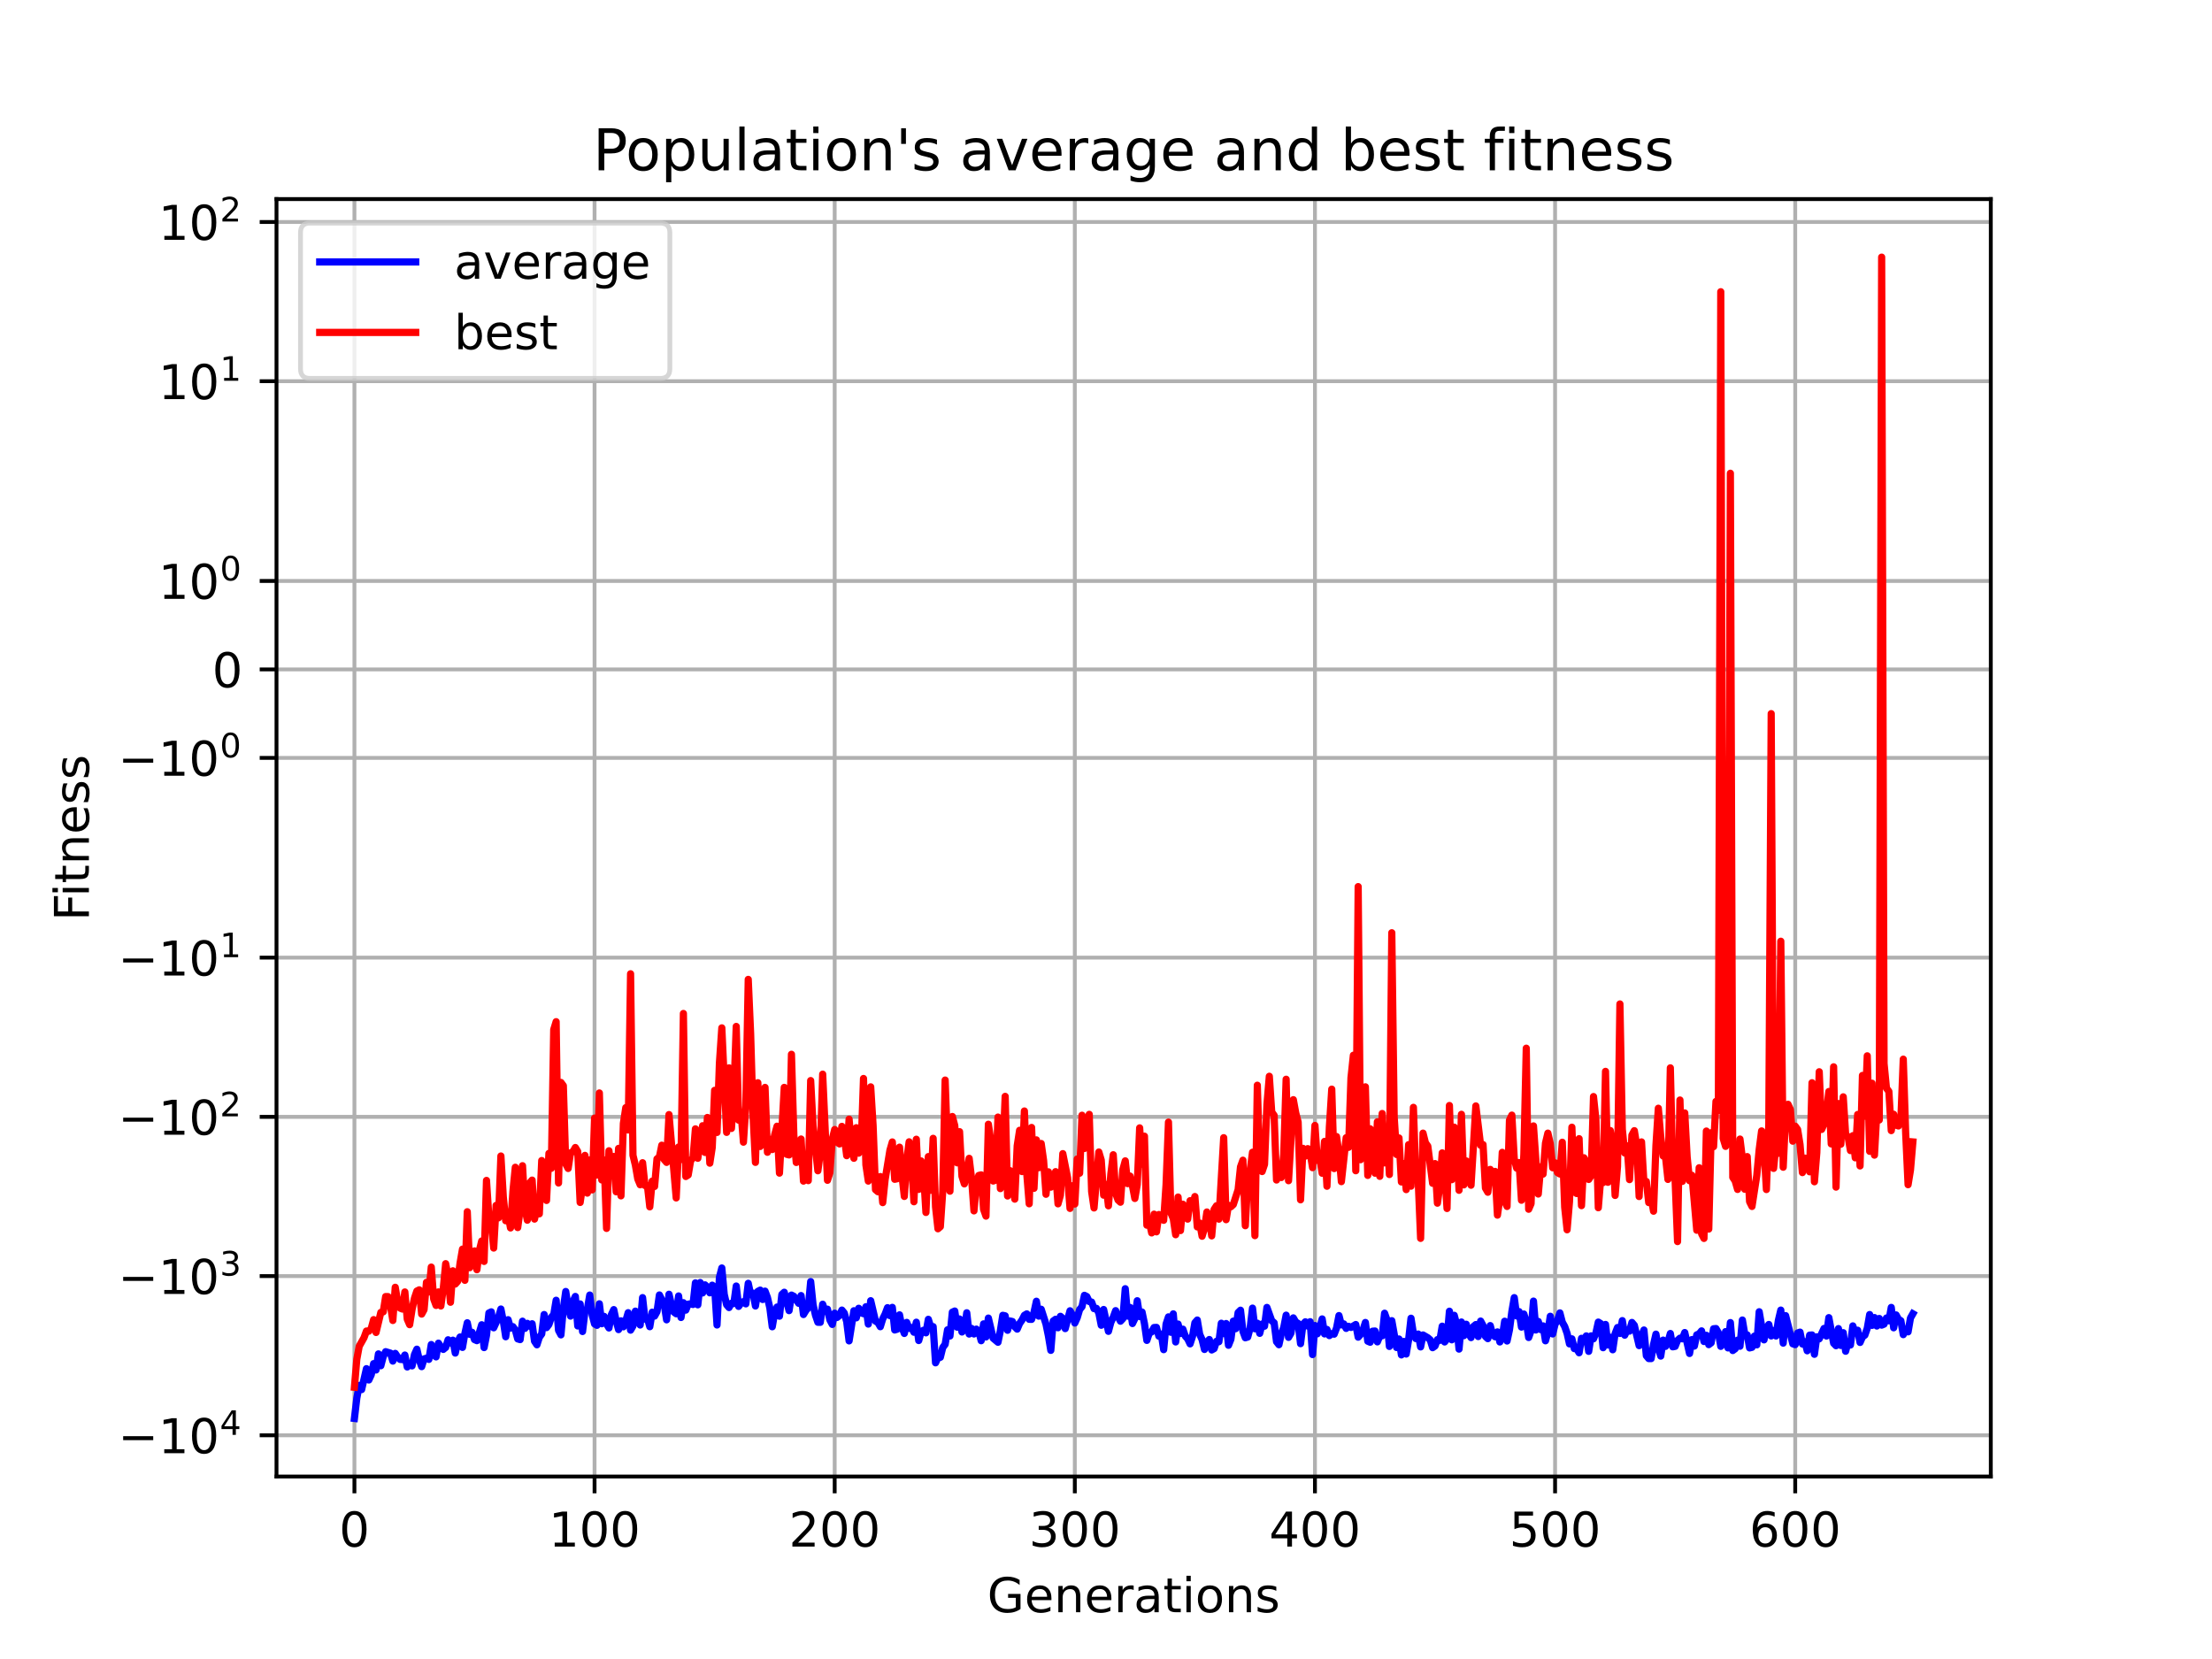 <?xml version="1.0" encoding="utf-8" standalone="no"?>
<!DOCTYPE svg PUBLIC "-//W3C//DTD SVG 1.1//EN"
  "http://www.w3.org/Graphics/SVG/1.1/DTD/svg11.dtd">
<!-- Created with matplotlib (https://matplotlib.org/) -->
<svg height="345.6pt" version="1.1" viewBox="0 0 460.8 345.6" width="460.8pt" xmlns="http://www.w3.org/2000/svg" xmlns:xlink="http://www.w3.org/1999/xlink">
 <defs>
  <style type="text/css">*{stroke-linecap:butt;stroke-linejoin:round;}</style>
 </defs>
 <g id="figure_1">
  <g id="patch_1">
   <path d="M 0 345.6 
L 460.8 345.6 
L 460.8 0 
L 0 0 
z
" style="fill:#ffffff;"/>
  </g>
  <g id="axes_1">
   <g id="patch_2">
    <path d="M 57.6 307.584 
L 414.72 307.584 
L 414.72 41.472 
L 57.6 41.472 
z
" style="fill:#ffffff;"/>
   </g>
   <g id="matplotlib.axis_1">
    <g id="xtick_1">
     <g id="line2d_1">
      <path clip-path="url(#p298e0df7a1)" d="M 73.833 307.584 
L 73.833 41.472 
" style="fill:none;stroke:#b0b0b0;stroke-linecap:square;stroke-width:0.8;"/>
     </g>
     <g id="line2d_2">
      <defs>
       <path d="M 0 0 
L 0 3.5 
" id="md959d71eea" style="stroke:#000000;stroke-width:0.8;"/>
      </defs>
      <g>
       <use style="stroke:#000000;stroke-width:0.8;" x="73.833" xlink:href="#md959d71eea" y="307.584"/>
      </g>
     </g>
     <g id="text_1">
      <!-- 0 -->
      <g transform="translate(70.651 322.182)scale(0.1 -0.1)">
       <defs>
        <path d="M 31.781 66.406 
Q 24.172 66.406 20.328 58.906 
Q 16.5 51.422 16.5 36.375 
Q 16.5 21.391 20.328 13.891 
Q 24.172 6.391 31.781 6.391 
Q 39.453 6.391 43.281 13.891 
Q 47.125 21.391 47.125 36.375 
Q 47.125 51.422 43.281 58.906 
Q 39.453 66.406 31.781 66.406 
z
M 31.781 74.219 
Q 44.047 74.219 50.516 64.516 
Q 56.984 54.828 56.984 36.375 
Q 56.984 17.969 50.516 8.266 
Q 44.047 -1.422 31.781 -1.422 
Q 19.531 -1.422 13.062 8.266 
Q 6.594 17.969 6.594 36.375 
Q 6.594 54.828 13.062 64.516 
Q 19.531 74.219 31.781 74.219 
z
" id="DejaVuSans-48"/>
       </defs>
       <use xlink:href="#DejaVuSans-48"/>
      </g>
     </g>
    </g>
    <g id="xtick_2">
     <g id="line2d_3">
      <path clip-path="url(#p298e0df7a1)" d="M 123.857 307.584 
L 123.857 41.472 
" style="fill:none;stroke:#b0b0b0;stroke-linecap:square;stroke-width:0.8;"/>
     </g>
     <g id="line2d_4">
      <g>
       <use style="stroke:#000000;stroke-width:0.8;" x="123.857" xlink:href="#md959d71eea" y="307.584"/>
      </g>
     </g>
     <g id="text_2">
      <!-- 100 -->
      <g transform="translate(114.313 322.182)scale(0.1 -0.1)">
       <defs>
        <path d="M 12.406 8.297 
L 28.516 8.297 
L 28.516 63.922 
L 10.984 60.406 
L 10.984 69.391 
L 28.422 72.906 
L 38.281 72.906 
L 38.281 8.297 
L 54.391 8.297 
L 54.391 0 
L 12.406 0 
z
" id="DejaVuSans-49"/>
       </defs>
       <use xlink:href="#DejaVuSans-49"/>
       <use x="63.623" xlink:href="#DejaVuSans-48"/>
       <use x="127.246" xlink:href="#DejaVuSans-48"/>
      </g>
     </g>
    </g>
    <g id="xtick_3">
     <g id="line2d_5">
      <path clip-path="url(#p298e0df7a1)" d="M 173.88 307.584 
L 173.88 41.472 
" style="fill:none;stroke:#b0b0b0;stroke-linecap:square;stroke-width:0.8;"/>
     </g>
     <g id="line2d_6">
      <g>
       <use style="stroke:#000000;stroke-width:0.8;" x="173.88" xlink:href="#md959d71eea" y="307.584"/>
      </g>
     </g>
     <g id="text_3">
      <!-- 200 -->
      <g transform="translate(164.337 322.182)scale(0.1 -0.1)">
       <defs>
        <path d="M 19.188 8.297 
L 53.609 8.297 
L 53.609 0 
L 7.328 0 
L 7.328 8.297 
Q 12.938 14.109 22.625 23.891 
Q 32.328 33.688 34.812 36.531 
Q 39.547 41.844 41.422 45.531 
Q 43.312 49.219 43.312 52.781 
Q 43.312 58.594 39.234 62.25 
Q 35.156 65.922 28.609 65.922 
Q 23.969 65.922 18.812 64.312 
Q 13.672 62.703 7.812 59.422 
L 7.812 69.391 
Q 13.766 71.781 18.938 73 
Q 24.125 74.219 28.422 74.219 
Q 39.75 74.219 46.484 68.547 
Q 53.219 62.891 53.219 53.422 
Q 53.219 48.922 51.531 44.891 
Q 49.859 40.875 45.406 35.406 
Q 44.188 33.984 37.641 27.219 
Q 31.109 20.453 19.188 8.297 
z
" id="DejaVuSans-50"/>
       </defs>
       <use xlink:href="#DejaVuSans-50"/>
       <use x="63.623" xlink:href="#DejaVuSans-48"/>
       <use x="127.246" xlink:href="#DejaVuSans-48"/>
      </g>
     </g>
    </g>
    <g id="xtick_4">
     <g id="line2d_7">
      <path clip-path="url(#p298e0df7a1)" d="M 223.904 307.584 
L 223.904 41.472 
" style="fill:none;stroke:#b0b0b0;stroke-linecap:square;stroke-width:0.8;"/>
     </g>
     <g id="line2d_8">
      <g>
       <use style="stroke:#000000;stroke-width:0.8;" x="223.904" xlink:href="#md959d71eea" y="307.584"/>
      </g>
     </g>
     <g id="text_4">
      <!-- 300 -->
      <g transform="translate(214.36 322.182)scale(0.1 -0.1)">
       <defs>
        <path d="M 40.578 39.312 
Q 47.656 37.797 51.625 33 
Q 55.609 28.219 55.609 21.188 
Q 55.609 10.406 48.188 4.484 
Q 40.766 -1.422 27.094 -1.422 
Q 22.516 -1.422 17.656 -0.516 
Q 12.797 0.391 7.625 2.203 
L 7.625 11.719 
Q 11.719 9.328 16.594 8.109 
Q 21.484 6.891 26.812 6.891 
Q 36.078 6.891 40.938 10.547 
Q 45.797 14.203 45.797 21.188 
Q 45.797 27.641 41.281 31.266 
Q 36.766 34.906 28.719 34.906 
L 20.219 34.906 
L 20.219 43.016 
L 29.109 43.016 
Q 36.375 43.016 40.234 45.922 
Q 44.094 48.828 44.094 54.297 
Q 44.094 59.906 40.109 62.906 
Q 36.141 65.922 28.719 65.922 
Q 24.656 65.922 20.016 65.031 
Q 15.375 64.156 9.812 62.312 
L 9.812 71.094 
Q 15.438 72.656 20.344 73.438 
Q 25.25 74.219 29.594 74.219 
Q 40.828 74.219 47.359 69.109 
Q 53.906 64.016 53.906 55.328 
Q 53.906 49.266 50.438 45.094 
Q 46.969 40.922 40.578 39.312 
z
" id="DejaVuSans-51"/>
       </defs>
       <use xlink:href="#DejaVuSans-51"/>
       <use x="63.623" xlink:href="#DejaVuSans-48"/>
       <use x="127.246" xlink:href="#DejaVuSans-48"/>
      </g>
     </g>
    </g>
    <g id="xtick_5">
     <g id="line2d_9">
      <path clip-path="url(#p298e0df7a1)" d="M 273.928 307.584 
L 273.928 41.472 
" style="fill:none;stroke:#b0b0b0;stroke-linecap:square;stroke-width:0.8;"/>
     </g>
     <g id="line2d_10">
      <g>
       <use style="stroke:#000000;stroke-width:0.8;" x="273.928" xlink:href="#md959d71eea" y="307.584"/>
      </g>
     </g>
     <g id="text_5">
      <!-- 400 -->
      <g transform="translate(264.384 322.182)scale(0.1 -0.1)">
       <defs>
        <path d="M 37.797 64.312 
L 12.891 25.391 
L 37.797 25.391 
z
M 35.203 72.906 
L 47.609 72.906 
L 47.609 25.391 
L 58.016 25.391 
L 58.016 17.188 
L 47.609 17.188 
L 47.609 0 
L 37.797 0 
L 37.797 17.188 
L 4.891 17.188 
L 4.891 26.703 
z
" id="DejaVuSans-52"/>
       </defs>
       <use xlink:href="#DejaVuSans-52"/>
       <use x="63.623" xlink:href="#DejaVuSans-48"/>
       <use x="127.246" xlink:href="#DejaVuSans-48"/>
      </g>
     </g>
    </g>
    <g id="xtick_6">
     <g id="line2d_11">
      <path clip-path="url(#p298e0df7a1)" d="M 323.952 307.584 
L 323.952 41.472 
" style="fill:none;stroke:#b0b0b0;stroke-linecap:square;stroke-width:0.8;"/>
     </g>
     <g id="line2d_12">
      <g>
       <use style="stroke:#000000;stroke-width:0.8;" x="323.952" xlink:href="#md959d71eea" y="307.584"/>
      </g>
     </g>
     <g id="text_6">
      <!-- 500 -->
      <g transform="translate(314.408 322.182)scale(0.1 -0.1)">
       <defs>
        <path d="M 10.797 72.906 
L 49.516 72.906 
L 49.516 64.594 
L 19.828 64.594 
L 19.828 46.734 
Q 21.969 47.469 24.109 47.828 
Q 26.266 48.188 28.422 48.188 
Q 40.625 48.188 47.75 41.5 
Q 54.891 34.812 54.891 23.391 
Q 54.891 11.625 47.562 5.094 
Q 40.234 -1.422 26.906 -1.422 
Q 22.312 -1.422 17.547 -0.641 
Q 12.797 0.141 7.719 1.703 
L 7.719 11.625 
Q 12.109 9.234 16.797 8.062 
Q 21.484 6.891 26.703 6.891 
Q 35.156 6.891 40.078 11.328 
Q 45.016 15.766 45.016 23.391 
Q 45.016 31 40.078 35.438 
Q 35.156 39.891 26.703 39.891 
Q 22.75 39.891 18.812 39.016 
Q 14.891 38.141 10.797 36.281 
z
" id="DejaVuSans-53"/>
       </defs>
       <use xlink:href="#DejaVuSans-53"/>
       <use x="63.623" xlink:href="#DejaVuSans-48"/>
       <use x="127.246" xlink:href="#DejaVuSans-48"/>
      </g>
     </g>
    </g>
    <g id="xtick_7">
     <g id="line2d_13">
      <path clip-path="url(#p298e0df7a1)" d="M 373.976 307.584 
L 373.976 41.472 
" style="fill:none;stroke:#b0b0b0;stroke-linecap:square;stroke-width:0.8;"/>
     </g>
     <g id="line2d_14">
      <g>
       <use style="stroke:#000000;stroke-width:0.8;" x="373.976" xlink:href="#md959d71eea" y="307.584"/>
      </g>
     </g>
     <g id="text_7">
      <!-- 600 -->
      <g transform="translate(364.432 322.182)scale(0.1 -0.1)">
       <defs>
        <path d="M 33.016 40.375 
Q 26.375 40.375 22.484 35.828 
Q 18.609 31.297 18.609 23.391 
Q 18.609 15.531 22.484 10.953 
Q 26.375 6.391 33.016 6.391 
Q 39.656 6.391 43.531 10.953 
Q 47.406 15.531 47.406 23.391 
Q 47.406 31.297 43.531 35.828 
Q 39.656 40.375 33.016 40.375 
z
M 52.594 71.297 
L 52.594 62.312 
Q 48.875 64.062 45.094 64.984 
Q 41.312 65.922 37.594 65.922 
Q 27.828 65.922 22.672 59.328 
Q 17.531 52.734 16.797 39.406 
Q 19.672 43.656 24.016 45.922 
Q 28.375 48.188 33.594 48.188 
Q 44.578 48.188 50.953 41.516 
Q 57.328 34.859 57.328 23.391 
Q 57.328 12.156 50.688 5.359 
Q 44.047 -1.422 33.016 -1.422 
Q 20.359 -1.422 13.672 8.266 
Q 6.984 17.969 6.984 36.375 
Q 6.984 53.656 15.188 63.938 
Q 23.391 74.219 37.203 74.219 
Q 40.922 74.219 44.703 73.484 
Q 48.484 72.75 52.594 71.297 
z
" id="DejaVuSans-54"/>
       </defs>
       <use xlink:href="#DejaVuSans-54"/>
       <use x="63.623" xlink:href="#DejaVuSans-48"/>
       <use x="127.246" xlink:href="#DejaVuSans-48"/>
      </g>
     </g>
    </g>
    <g id="text_8">
     <!-- Generations -->
     <g transform="translate(205.662 335.861)scale(0.1 -0.1)">
      <defs>
       <path d="M 59.516 10.406 
L 59.516 29.984 
L 43.406 29.984 
L 43.406 38.094 
L 69.281 38.094 
L 69.281 6.781 
Q 63.578 2.734 56.688 0.656 
Q 49.812 -1.422 42 -1.422 
Q 24.906 -1.422 15.25 8.562 
Q 5.609 18.562 5.609 36.375 
Q 5.609 54.25 15.25 64.234 
Q 24.906 74.219 42 74.219 
Q 49.125 74.219 55.547 72.453 
Q 61.969 70.703 67.391 67.281 
L 67.391 56.781 
Q 61.922 61.422 55.766 63.766 
Q 49.609 66.109 42.828 66.109 
Q 29.438 66.109 22.719 58.641 
Q 16.016 51.172 16.016 36.375 
Q 16.016 21.625 22.719 14.156 
Q 29.438 6.688 42.828 6.688 
Q 48.047 6.688 52.141 7.594 
Q 56.25 8.5 59.516 10.406 
z
" id="DejaVuSans-71"/>
       <path d="M 56.203 29.594 
L 56.203 25.203 
L 14.891 25.203 
Q 15.484 15.922 20.484 11.062 
Q 25.484 6.203 34.422 6.203 
Q 39.594 6.203 44.453 7.469 
Q 49.312 8.734 54.109 11.281 
L 54.109 2.781 
Q 49.266 0.734 44.188 -0.344 
Q 39.109 -1.422 33.891 -1.422 
Q 20.797 -1.422 13.156 6.188 
Q 5.516 13.812 5.516 26.812 
Q 5.516 40.234 12.766 48.109 
Q 20.016 56 32.328 56 
Q 43.359 56 49.781 48.891 
Q 56.203 41.797 56.203 29.594 
z
M 47.219 32.234 
Q 47.125 39.594 43.094 43.984 
Q 39.062 48.391 32.422 48.391 
Q 24.906 48.391 20.391 44.141 
Q 15.875 39.891 15.188 32.172 
z
" id="DejaVuSans-101"/>
       <path d="M 54.891 33.016 
L 54.891 0 
L 45.906 0 
L 45.906 32.719 
Q 45.906 40.484 42.875 44.328 
Q 39.844 48.188 33.797 48.188 
Q 26.516 48.188 22.312 43.547 
Q 18.109 38.922 18.109 30.906 
L 18.109 0 
L 9.078 0 
L 9.078 54.688 
L 18.109 54.688 
L 18.109 46.188 
Q 21.344 51.125 25.703 53.562 
Q 30.078 56 35.797 56 
Q 45.219 56 50.047 50.172 
Q 54.891 44.344 54.891 33.016 
z
" id="DejaVuSans-110"/>
       <path d="M 41.109 46.297 
Q 39.594 47.172 37.812 47.578 
Q 36.031 48 33.891 48 
Q 26.266 48 22.188 43.047 
Q 18.109 38.094 18.109 28.812 
L 18.109 0 
L 9.078 0 
L 9.078 54.688 
L 18.109 54.688 
L 18.109 46.188 
Q 20.953 51.172 25.484 53.578 
Q 30.031 56 36.531 56 
Q 37.453 56 38.578 55.875 
Q 39.703 55.766 41.062 55.516 
z
" id="DejaVuSans-114"/>
       <path d="M 34.281 27.484 
Q 23.391 27.484 19.188 25 
Q 14.984 22.516 14.984 16.5 
Q 14.984 11.719 18.141 8.906 
Q 21.297 6.109 26.703 6.109 
Q 34.188 6.109 38.703 11.406 
Q 43.219 16.703 43.219 25.484 
L 43.219 27.484 
z
M 52.203 31.203 
L 52.203 0 
L 43.219 0 
L 43.219 8.297 
Q 40.141 3.328 35.547 0.953 
Q 30.953 -1.422 24.312 -1.422 
Q 15.922 -1.422 10.953 3.297 
Q 6 8.016 6 15.922 
Q 6 25.141 12.172 29.828 
Q 18.359 34.516 30.609 34.516 
L 43.219 34.516 
L 43.219 35.406 
Q 43.219 41.609 39.141 45 
Q 35.062 48.391 27.688 48.391 
Q 23 48.391 18.547 47.266 
Q 14.109 46.141 10.016 43.891 
L 10.016 52.203 
Q 14.938 54.109 19.578 55.047 
Q 24.219 56 28.609 56 
Q 40.484 56 46.344 49.844 
Q 52.203 43.703 52.203 31.203 
z
" id="DejaVuSans-97"/>
       <path d="M 18.312 70.219 
L 18.312 54.688 
L 36.812 54.688 
L 36.812 47.703 
L 18.312 47.703 
L 18.312 18.016 
Q 18.312 11.328 20.141 9.422 
Q 21.969 7.516 27.594 7.516 
L 36.812 7.516 
L 36.812 0 
L 27.594 0 
Q 17.188 0 13.234 3.875 
Q 9.281 7.766 9.281 18.016 
L 9.281 47.703 
L 2.688 47.703 
L 2.688 54.688 
L 9.281 54.688 
L 9.281 70.219 
z
" id="DejaVuSans-116"/>
       <path d="M 9.422 54.688 
L 18.406 54.688 
L 18.406 0 
L 9.422 0 
z
M 9.422 75.984 
L 18.406 75.984 
L 18.406 64.594 
L 9.422 64.594 
z
" id="DejaVuSans-105"/>
       <path d="M 30.609 48.391 
Q 23.391 48.391 19.188 42.75 
Q 14.984 37.109 14.984 27.297 
Q 14.984 17.484 19.156 11.844 
Q 23.344 6.203 30.609 6.203 
Q 37.797 6.203 41.984 11.859 
Q 46.188 17.531 46.188 27.297 
Q 46.188 37.016 41.984 42.703 
Q 37.797 48.391 30.609 48.391 
z
M 30.609 56 
Q 42.328 56 49.016 48.375 
Q 55.719 40.766 55.719 27.297 
Q 55.719 13.875 49.016 6.219 
Q 42.328 -1.422 30.609 -1.422 
Q 18.844 -1.422 12.172 6.219 
Q 5.516 13.875 5.516 27.297 
Q 5.516 40.766 12.172 48.375 
Q 18.844 56 30.609 56 
z
" id="DejaVuSans-111"/>
       <path d="M 44.281 53.078 
L 44.281 44.578 
Q 40.484 46.531 36.375 47.5 
Q 32.281 48.484 27.875 48.484 
Q 21.188 48.484 17.844 46.438 
Q 14.5 44.391 14.5 40.281 
Q 14.5 37.156 16.891 35.375 
Q 19.281 33.594 26.516 31.984 
L 29.594 31.297 
Q 39.156 29.25 43.188 25.516 
Q 47.219 21.781 47.219 15.094 
Q 47.219 7.469 41.188 3.016 
Q 35.156 -1.422 24.609 -1.422 
Q 20.219 -1.422 15.453 -0.562 
Q 10.688 0.297 5.422 2 
L 5.422 11.281 
Q 10.406 8.688 15.234 7.391 
Q 20.062 6.109 24.812 6.109 
Q 31.156 6.109 34.562 8.281 
Q 37.984 10.453 37.984 14.406 
Q 37.984 18.062 35.516 20.016 
Q 33.062 21.969 24.703 23.781 
L 21.578 24.516 
Q 13.234 26.266 9.516 29.906 
Q 5.812 33.547 5.812 39.891 
Q 5.812 47.609 11.281 51.797 
Q 16.75 56 26.812 56 
Q 31.781 56 36.172 55.266 
Q 40.578 54.547 44.281 53.078 
z
" id="DejaVuSans-115"/>
      </defs>
      <use xlink:href="#DejaVuSans-71"/>
      <use x="77.49" xlink:href="#DejaVuSans-101"/>
      <use x="139.014" xlink:href="#DejaVuSans-110"/>
      <use x="202.393" xlink:href="#DejaVuSans-101"/>
      <use x="263.916" xlink:href="#DejaVuSans-114"/>
      <use x="305.029" xlink:href="#DejaVuSans-97"/>
      <use x="366.309" xlink:href="#DejaVuSans-116"/>
      <use x="405.518" xlink:href="#DejaVuSans-105"/>
      <use x="433.301" xlink:href="#DejaVuSans-111"/>
      <use x="494.482" xlink:href="#DejaVuSans-110"/>
      <use x="557.861" xlink:href="#DejaVuSans-115"/>
     </g>
    </g>
   </g>
   <g id="matplotlib.axis_2">
    <g id="ytick_1">
     <g id="line2d_15">
      <path clip-path="url(#p298e0df7a1)" d="M 57.6 299 
L 414.72 299 
" style="fill:none;stroke:#b0b0b0;stroke-linecap:square;stroke-width:0.8;"/>
     </g>
     <g id="line2d_16">
      <defs>
       <path d="M 0 0 
L -3.5 0 
" id="m7dc12d64fb" style="stroke:#000000;stroke-width:0.8;"/>
      </defs>
      <g>
       <use style="stroke:#000000;stroke-width:0.8;" x="57.6" xlink:href="#m7dc12d64fb" y="299"/>
      </g>
     </g>
     <g id="text_9">
      <!-- $\mathdefault{-10^{4}}$ -->
      <g transform="translate(24.6 302.8)scale(0.1 -0.1)">
       <defs>
        <path d="M 10.594 35.5 
L 73.188 35.5 
L 73.188 27.203 
L 10.594 27.203 
z
" id="DejaVuSans-8722"/>
       </defs>
       <use transform="translate(0 0.684)" xlink:href="#DejaVuSans-8722"/>
       <use transform="translate(83.789 0.684)" xlink:href="#DejaVuSans-49"/>
       <use transform="translate(147.412 0.684)" xlink:href="#DejaVuSans-48"/>
       <use transform="translate(211.992 38.966)scale(0.7)" xlink:href="#DejaVuSans-52"/>
      </g>
     </g>
    </g>
    <g id="ytick_2">
     <g id="line2d_17">
      <path clip-path="url(#p298e0df7a1)" d="M 57.6 265.831 
L 414.72 265.831 
" style="fill:none;stroke:#b0b0b0;stroke-linecap:square;stroke-width:0.8;"/>
     </g>
     <g id="line2d_18">
      <g>
       <use style="stroke:#000000;stroke-width:0.8;" x="57.6" xlink:href="#m7dc12d64fb" y="265.831"/>
      </g>
     </g>
     <g id="text_10">
      <!-- $\mathdefault{-10^{3}}$ -->
      <g transform="translate(24.6 269.63)scale(0.1 -0.1)">
       <use transform="translate(0 0.766)" xlink:href="#DejaVuSans-8722"/>
       <use transform="translate(83.789 0.766)" xlink:href="#DejaVuSans-49"/>
       <use transform="translate(147.412 0.766)" xlink:href="#DejaVuSans-48"/>
       <use transform="translate(211.992 39.047)scale(0.7)" xlink:href="#DejaVuSans-51"/>
      </g>
     </g>
    </g>
    <g id="ytick_3">
     <g id="line2d_19">
      <path clip-path="url(#p298e0df7a1)" d="M 57.6 232.661 
L 414.72 232.661 
" style="fill:none;stroke:#b0b0b0;stroke-linecap:square;stroke-width:0.8;"/>
     </g>
     <g id="line2d_20">
      <g>
       <use style="stroke:#000000;stroke-width:0.8;" x="57.6" xlink:href="#m7dc12d64fb" y="232.661"/>
      </g>
     </g>
     <g id="text_11">
      <!-- $\mathdefault{-10^{2}}$ -->
      <g transform="translate(24.6 236.461)scale(0.1 -0.1)">
       <use transform="translate(0 0.766)" xlink:href="#DejaVuSans-8722"/>
       <use transform="translate(83.789 0.766)" xlink:href="#DejaVuSans-49"/>
       <use transform="translate(147.412 0.766)" xlink:href="#DejaVuSans-48"/>
       <use transform="translate(211.992 39.047)scale(0.7)" xlink:href="#DejaVuSans-50"/>
      </g>
     </g>
    </g>
    <g id="ytick_4">
     <g id="line2d_21">
      <path clip-path="url(#p298e0df7a1)" d="M 57.6 199.492 
L 414.72 199.492 
" style="fill:none;stroke:#b0b0b0;stroke-linecap:square;stroke-width:0.8;"/>
     </g>
     <g id="line2d_22">
      <g>
       <use style="stroke:#000000;stroke-width:0.8;" x="57.6" xlink:href="#m7dc12d64fb" y="199.492"/>
      </g>
     </g>
     <g id="text_12">
      <!-- $\mathdefault{-10^{1}}$ -->
      <g transform="translate(24.6 203.291)scale(0.1 -0.1)">
       <use transform="translate(0 0.684)" xlink:href="#DejaVuSans-8722"/>
       <use transform="translate(83.789 0.684)" xlink:href="#DejaVuSans-49"/>
       <use transform="translate(147.412 0.684)" xlink:href="#DejaVuSans-48"/>
       <use transform="translate(211.992 38.966)scale(0.7)" xlink:href="#DejaVuSans-49"/>
      </g>
     </g>
    </g>
    <g id="ytick_5">
     <g id="line2d_23">
      <path clip-path="url(#p298e0df7a1)" d="M 57.6 157.88 
L 414.72 157.88 
" style="fill:none;stroke:#b0b0b0;stroke-linecap:square;stroke-width:0.8;"/>
     </g>
     <g id="line2d_24">
      <g>
       <use style="stroke:#000000;stroke-width:0.8;" x="57.6" xlink:href="#m7dc12d64fb" y="157.88"/>
      </g>
     </g>
     <g id="text_13">
      <!-- $\mathdefault{-10^{0}}$ -->
      <g transform="translate(24.6 161.679)scale(0.1 -0.1)">
       <use transform="translate(0 0.766)" xlink:href="#DejaVuSans-8722"/>
       <use transform="translate(83.789 0.766)" xlink:href="#DejaVuSans-49"/>
       <use transform="translate(147.412 0.766)" xlink:href="#DejaVuSans-48"/>
       <use transform="translate(211.992 39.047)scale(0.7)" xlink:href="#DejaVuSans-48"/>
      </g>
     </g>
    </g>
    <g id="ytick_6">
     <g id="line2d_25">
      <path clip-path="url(#p298e0df7a1)" d="M 57.6 139.452 
L 414.72 139.452 
" style="fill:none;stroke:#b0b0b0;stroke-linecap:square;stroke-width:0.8;"/>
     </g>
     <g id="line2d_26">
      <g>
       <use style="stroke:#000000;stroke-width:0.8;" x="57.6" xlink:href="#m7dc12d64fb" y="139.452"/>
      </g>
     </g>
     <g id="text_14">
      <!-- $\mathdefault{0}$ -->
      <g transform="translate(44.2 143.252)scale(0.1 -0.1)">
       <use transform="translate(0 0.781)" xlink:href="#DejaVuSans-48"/>
      </g>
     </g>
    </g>
    <g id="ytick_7">
     <g id="line2d_27">
      <path clip-path="url(#p298e0df7a1)" d="M 57.6 121.025 
L 414.72 121.025 
" style="fill:none;stroke:#b0b0b0;stroke-linecap:square;stroke-width:0.8;"/>
     </g>
     <g id="line2d_28">
      <g>
       <use style="stroke:#000000;stroke-width:0.8;" x="57.6" xlink:href="#m7dc12d64fb" y="121.025"/>
      </g>
     </g>
     <g id="text_15">
      <!-- $\mathdefault{10^{0}}$ -->
      <g transform="translate(33 124.824)scale(0.1 -0.1)">
       <use transform="translate(0 0.766)" xlink:href="#DejaVuSans-49"/>
       <use transform="translate(63.623 0.766)" xlink:href="#DejaVuSans-48"/>
       <use transform="translate(128.203 39.047)scale(0.7)" xlink:href="#DejaVuSans-48"/>
      </g>
     </g>
    </g>
    <g id="ytick_8">
     <g id="line2d_29">
      <path clip-path="url(#p298e0df7a1)" d="M 57.6 79.413 
L 414.72 79.413 
" style="fill:none;stroke:#b0b0b0;stroke-linecap:square;stroke-width:0.8;"/>
     </g>
     <g id="line2d_30">
      <g>
       <use style="stroke:#000000;stroke-width:0.8;" x="57.6" xlink:href="#m7dc12d64fb" y="79.413"/>
      </g>
     </g>
     <g id="text_16">
      <!-- $\mathdefault{10^{1}}$ -->
      <g transform="translate(33 83.212)scale(0.1 -0.1)">
       <use transform="translate(0 0.684)" xlink:href="#DejaVuSans-49"/>
       <use transform="translate(63.623 0.684)" xlink:href="#DejaVuSans-48"/>
       <use transform="translate(128.203 38.966)scale(0.7)" xlink:href="#DejaVuSans-49"/>
      </g>
     </g>
    </g>
    <g id="ytick_9">
     <g id="line2d_31">
      <path clip-path="url(#p298e0df7a1)" d="M 57.6 46.243 
L 414.72 46.243 
" style="fill:none;stroke:#b0b0b0;stroke-linecap:square;stroke-width:0.8;"/>
     </g>
     <g id="line2d_32">
      <g>
       <use style="stroke:#000000;stroke-width:0.8;" x="57.6" xlink:href="#m7dc12d64fb" y="46.243"/>
      </g>
     </g>
     <g id="text_17">
      <!-- $\mathdefault{10^{2}}$ -->
      <g transform="translate(33 50.043)scale(0.1 -0.1)">
       <use transform="translate(0 0.766)" xlink:href="#DejaVuSans-49"/>
       <use transform="translate(63.623 0.766)" xlink:href="#DejaVuSans-48"/>
       <use transform="translate(128.203 39.047)scale(0.7)" xlink:href="#DejaVuSans-50"/>
      </g>
     </g>
    </g>
    <g id="text_18">
     <!-- Fitness -->
     <g transform="translate(18.52 191.845)rotate(-90)scale(0.1 -0.1)">
      <defs>
       <path d="M 9.812 72.906 
L 51.703 72.906 
L 51.703 64.594 
L 19.672 64.594 
L 19.672 43.109 
L 48.578 43.109 
L 48.578 34.812 
L 19.672 34.812 
L 19.672 0 
L 9.812 0 
z
" id="DejaVuSans-70"/>
      </defs>
      <use xlink:href="#DejaVuSans-70"/>
      <use x="50.27" xlink:href="#DejaVuSans-105"/>
      <use x="78.053" xlink:href="#DejaVuSans-116"/>
      <use x="117.262" xlink:href="#DejaVuSans-110"/>
      <use x="180.641" xlink:href="#DejaVuSans-101"/>
      <use x="242.164" xlink:href="#DejaVuSans-115"/>
      <use x="294.264" xlink:href="#DejaVuSans-115"/>
     </g>
    </g>
   </g>
   <g id="line2d_33">
    <path clip-path="url(#p298e0df7a1)" d="M 73.833 295.488 
L 74.333 291.242 
L 74.833 288.606 
L 75.333 289.475 
L 76.334 285.12 
L 76.834 287.473 
L 77.334 286.389 
L 77.835 284.068 
L 78.335 285.393 
L 78.835 282.042 
L 79.335 284.508 
L 79.836 282.594 
L 80.336 281.581 
L 81.336 281.882 
L 81.837 283.541 
L 82.337 281.937 
L 82.837 282.678 
L 83.337 283.187 
L 83.837 283.227 
L 84.338 282.281 
L 84.838 284.764 
L 85.338 284.102 
L 85.838 284.536 
L 86.339 282.183 
L 86.839 281.063 
L 87.339 283.279 
L 87.839 284.697 
L 88.34 283.085 
L 88.84 282.936 
L 89.34 283.188 
L 89.84 280.092 
L 90.341 282.225 
L 90.841 282.662 
L 91.341 279.803 
L 91.841 280.594 
L 92.342 281.106 
L 92.842 280.692 
L 93.342 279.101 
L 93.842 279.78 
L 94.342 279.185 
L 94.843 281.867 
L 95.343 279.576 
L 95.843 278.519 
L 96.343 280.689 
L 96.844 277.783 
L 97.344 275.558 
L 97.844 277.961 
L 98.344 277.546 
L 98.845 279.057 
L 99.345 279.283 
L 100.345 275.968 
L 100.846 280.729 
L 101.346 278.189 
L 101.846 273.516 
L 102.346 273.282 
L 102.847 276.601 
L 103.847 274.407 
L 104.347 272.695 
L 104.847 275.209 
L 105.348 278.47 
L 105.848 274.919 
L 106.348 276.661 
L 106.848 276.366 
L 107.349 277.075 
L 107.849 278.914 
L 108.349 279.066 
L 108.849 275.228 
L 109.35 276.733 
L 109.85 275.678 
L 110.35 276.276 
L 110.85 275.761 
L 111.351 279.397 
L 111.851 280.148 
L 112.351 278.586 
L 112.851 277.888 
L 113.352 273.841 
L 113.852 276.567 
L 114.352 275.912 
L 114.852 274.411 
L 115.352 273.861 
L 115.853 270.868 
L 116.353 277.138 
L 116.853 278.077 
L 117.353 272.574 
L 117.854 269.041 
L 118.354 272.21 
L 118.854 274.17 
L 119.354 271.139 
L 119.855 270.073 
L 120.355 276.223 
L 120.855 271.634 
L 121.355 277.378 
L 121.856 273.199 
L 122.356 272.677 
L 122.856 269.783 
L 123.356 273.889 
L 123.857 275.798 
L 124.357 276.091 
L 124.857 271.606 
L 125.357 275.755 
L 125.857 274.23 
L 126.358 275.808 
L 126.858 276.638 
L 127.358 273.86 
L 127.858 272.819 
L 128.359 275.191 
L 128.859 276.978 
L 129.359 275.154 
L 129.859 276.401 
L 130.36 275.157 
L 130.86 273.458 
L 131.36 277.093 
L 131.86 276.238 
L 132.361 273.135 
L 132.861 274.124 
L 133.361 276.024 
L 133.861 270.318 
L 134.362 274.798 
L 134.862 274.633 
L 135.362 276.376 
L 135.862 273.355 
L 136.362 274.167 
L 136.863 273.25 
L 137.363 269.763 
L 138.363 271.744 
L 138.864 274.942 
L 139.364 269.614 
L 139.864 271.76 
L 140.364 273.309 
L 140.865 273.679 
L 141.365 269.969 
L 141.865 274.458 
L 142.365 271.377 
L 142.866 272.92 
L 143.366 271.681 
L 143.866 271.614 
L 144.366 271.749 
L 144.867 267.243 
L 145.367 271.818 
L 145.867 267.179 
L 146.367 269.343 
L 146.867 267.659 
L 147.368 268.193 
L 147.868 269.32 
L 148.368 267.728 
L 148.868 268.141 
L 149.369 276.021 
L 149.869 266.083 
L 150.369 264.145 
L 150.869 269.623 
L 151.37 271.795 
L 151.87 272.386 
L 152.37 271.492 
L 152.87 271.558 
L 153.371 267.905 
L 153.871 272.147 
L 154.371 271.452 
L 154.871 271.15 
L 155.372 271.619 
L 155.872 267.335 
L 156.372 269.632 
L 156.872 269.382 
L 157.372 272.062 
L 157.873 269.016 
L 158.373 268.754 
L 158.873 270.709 
L 159.373 268.967 
L 159.874 270.294 
L 160.374 272.478 
L 160.874 276.39 
L 161.374 273.541 
L 161.875 272.281 
L 162.375 274.186 
L 162.875 269.662 
L 163.375 269.198 
L 164.376 273.031 
L 164.876 269.788 
L 165.376 270.04 
L 166.377 271.502 
L 166.877 269.891 
L 167.377 273.839 
L 167.877 273.012 
L 168.378 272.405 
L 168.878 266.977 
L 169.378 271.802 
L 169.878 273.981 
L 170.379 275.452 
L 170.879 275.467 
L 171.379 271.695 
L 171.879 273.135 
L 172.38 272.726 
L 172.88 274.964 
L 173.38 275.901 
L 173.88 273.562 
L 174.381 274.45 
L 174.881 274.036 
L 175.381 272.916 
L 175.881 273.533 
L 176.382 275.322 
L 176.882 279.33 
L 177.882 273.05 
L 178.382 274.531 
L 178.883 272.539 
L 179.383 273.468 
L 179.883 273.666 
L 180.383 272.217 
L 180.884 275.834 
L 181.384 270.962 
L 182.384 275.218 
L 182.885 275.497 
L 183.385 276.378 
L 183.885 274.758 
L 184.385 273.753 
L 184.886 272.413 
L 185.386 274.07 
L 185.886 272.35 
L 186.386 277.057 
L 186.887 276.901 
L 187.387 273.905 
L 187.887 276.491 
L 188.387 277.781 
L 188.887 275.479 
L 189.388 276.72 
L 189.888 276.555 
L 190.388 277.527 
L 190.888 275.441 
L 191.389 279.257 
L 191.889 277.452 
L 192.389 277.117 
L 192.889 277.656 
L 193.39 274.838 
L 193.89 276.458 
L 194.39 276.362 
L 194.89 283.899 
L 195.391 282.828 
L 195.891 282.748 
L 196.391 280.725 
L 196.891 280.043 
L 197.392 277.019 
L 197.892 278.315 
L 198.392 273.346 
L 198.892 273.114 
L 199.392 276.477 
L 199.893 274.766 
L 200.393 277.478 
L 200.893 277.017 
L 201.393 273.475 
L 201.894 277.907 
L 202.394 276.738 
L 202.894 277.891 
L 203.394 276.883 
L 203.895 277.367 
L 204.395 279.295 
L 204.895 275.786 
L 205.395 278.514 
L 205.896 274.579 
L 206.896 278.78 
L 207.897 279.618 
L 208.397 277.194 
L 208.897 274.002 
L 209.397 274.111 
L 209.897 277.119 
L 210.398 275.181 
L 210.898 275.295 
L 211.398 276.379 
L 211.898 276.881 
L 212.399 275.708 
L 212.899 274.992 
L 213.399 274.008 
L 213.899 273.706 
L 214.4 274.833 
L 214.9 274.848 
L 215.4 273.37 
L 215.9 271.073 
L 216.401 274.178 
L 216.901 272.743 
L 217.901 275.848 
L 218.402 278.297 
L 218.902 281.306 
L 219.402 275.194 
L 219.902 274.827 
L 220.402 276.598 
L 220.903 274.211 
L 221.403 274.63 
L 221.903 276.772 
L 222.904 273.059 
L 223.404 273.918 
L 223.904 275.612 
L 224.404 274.506 
L 224.905 272.811 
L 225.405 272.191 
L 225.905 269.838 
L 226.405 270.095 
L 226.906 271.135 
L 227.406 271.243 
L 227.906 272.613 
L 228.406 272.552 
L 228.907 273.529 
L 229.407 276.076 
L 229.907 272.796 
L 230.907 277.341 
L 231.408 275.48 
L 231.908 274.399 
L 232.408 273.032 
L 232.908 274.279 
L 233.409 275.227 
L 233.909 274.697 
L 234.409 268.462 
L 234.909 274.175 
L 235.41 272.365 
L 235.91 275.716 
L 236.41 274.684 
L 236.91 270.967 
L 237.411 274.261 
L 237.911 273.322 
L 238.411 275.732 
L 238.911 279.229 
L 239.412 277.7 
L 239.912 277.464 
L 240.412 276.548 
L 240.912 276.52 
L 241.412 278.347 
L 241.913 277.915 
L 242.413 281.157 
L 242.913 275.826 
L 243.413 274.326 
L 243.914 277.538 
L 244.414 273.701 
L 244.914 279.552 
L 245.414 275.821 
L 245.915 277.789 
L 246.415 276.889 
L 246.915 278.336 
L 247.415 278.9 
L 247.916 279.95 
L 248.416 278.408 
L 248.916 275.563 
L 249.416 274.99 
L 249.917 277.967 
L 250.417 279.071 
L 250.917 281.115 
L 251.417 279.592 
L 251.918 279.045 
L 252.418 281.222 
L 252.918 280.944 
L 253.418 279.42 
L 253.918 279.508 
L 254.419 275.652 
L 254.919 277.809 
L 255.419 275.715 
L 255.919 280.247 
L 256.42 278.992 
L 256.92 275.213 
L 257.42 276.789 
L 257.92 273.439 
L 258.421 272.941 
L 258.921 277.328 
L 259.421 278.682 
L 259.921 278.531 
L 260.422 276.671 
L 260.922 272.505 
L 261.422 276.808 
L 261.922 275.647 
L 262.423 277.761 
L 262.923 275.811 
L 263.423 276.269 
L 263.923 272.361 
L 264.924 275.145 
L 265.424 275.561 
L 265.924 279.496 
L 266.424 280.13 
L 266.925 277.861 
L 267.425 276.536 
L 267.925 273.972 
L 268.425 278.597 
L 268.926 277.734 
L 269.426 274.538 
L 269.926 275.399 
L 270.426 275.698 
L 270.927 279.907 
L 271.427 275.909 
L 271.927 275.356 
L 272.427 276.248 
L 272.928 275.337 
L 273.428 282.182 
L 273.928 276.131 
L 274.428 277.858 
L 274.928 276.639 
L 275.429 274.759 
L 275.929 277.881 
L 276.429 276.944 
L 276.929 278.231 
L 277.43 277.832 
L 277.93 277.931 
L 278.43 276.644 
L 278.93 274.06 
L 279.431 275.999 
L 279.931 275.789 
L 280.431 276.728 
L 280.931 276.296 
L 281.432 276.527 
L 282.432 275.922 
L 282.932 278.556 
L 283.433 277.998 
L 283.933 277.061 
L 284.433 275.496 
L 284.933 279.4 
L 285.433 279.611 
L 285.934 277.316 
L 286.434 277.275 
L 286.934 279.537 
L 287.434 278.335 
L 287.935 278.275 
L 288.435 273.568 
L 288.935 274.965 
L 289.435 280.488 
L 289.936 275.12 
L 290.936 280.714 
L 291.436 278.937 
L 291.937 282.253 
L 292.437 279.445 
L 292.937 282.071 
L 293.437 279.121 
L 293.938 274.614 
L 294.438 277.795 
L 294.938 278.847 
L 295.438 277.905 
L 295.938 280.587 
L 296.439 278.099 
L 297.439 278.682 
L 297.939 279.112 
L 298.44 280.745 
L 298.94 280.395 
L 299.44 279.067 
L 299.94 279.223 
L 300.441 276.271 
L 300.941 279.555 
L 301.441 278.925 
L 301.941 273.151 
L 302.442 279.107 
L 302.942 274.003 
L 303.442 275.888 
L 303.942 281.042 
L 304.443 275.4 
L 304.943 278.254 
L 305.443 275.865 
L 305.943 277.804 
L 306.443 278.648 
L 306.944 276.339 
L 307.444 275.931 
L 307.944 278.426 
L 308.444 275.204 
L 308.945 276.14 
L 309.445 278.4 
L 309.945 278.864 
L 310.445 276.146 
L 310.946 278.028 
L 311.446 278.469 
L 311.946 277.461 
L 312.446 279.555 
L 312.947 278.473 
L 313.447 275.236 
L 313.947 279.355 
L 314.447 277.034 
L 314.948 273.221 
L 315.448 270.322 
L 315.948 274.136 
L 316.448 273.231 
L 316.948 276.456 
L 317.449 273.733 
L 317.949 275.369 
L 318.449 278.627 
L 318.949 277.207 
L 319.45 271.044 
L 319.95 277.059 
L 320.45 275.277 
L 320.95 276.979 
L 321.451 276.2 
L 321.951 279.311 
L 322.451 277.512 
L 322.951 274.202 
L 323.452 277.888 
L 323.952 275.841 
L 324.452 275.048 
L 324.952 273.5 
L 325.453 275.436 
L 325.953 276.338 
L 326.453 277.76 
L 326.953 279.961 
L 327.453 278.903 
L 327.954 280.937 
L 328.454 280.962 
L 328.954 281.808 
L 329.454 278.793 
L 329.955 279.254 
L 330.455 278.29 
L 330.955 281.513 
L 331.455 278.288 
L 331.956 278.897 
L 332.456 277.683 
L 332.956 275.416 
L 333.456 275.731 
L 333.957 280.75 
L 334.457 275.906 
L 334.957 280.185 
L 335.457 278.571 
L 335.958 281.182 
L 336.458 277.811 
L 336.958 276.549 
L 337.458 277.784 
L 337.958 275.11 
L 338.459 278.141 
L 338.959 277.055 
L 339.459 277.3 
L 339.959 275.491 
L 340.46 276.081 
L 341.46 280.319 
L 341.96 278.329 
L 342.461 277.063 
L 342.961 282.42 
L 343.461 283.013 
L 343.961 283.022 
L 344.462 280.08 
L 344.962 277.928 
L 345.462 280.851 
L 345.962 282.497 
L 346.463 279.173 
L 346.963 280.474 
L 347.463 279.563 
L 347.963 277.792 
L 348.463 280.569 
L 348.964 280.471 
L 349.464 279.223 
L 349.964 278.767 
L 350.464 278.901 
L 350.965 277.593 
L 351.965 281.955 
L 352.465 279.057 
L 352.966 280.41 
L 353.466 278.077 
L 353.966 277.862 
L 354.466 277.247 
L 354.967 279.462 
L 355.467 278.17 
L 355.967 280.113 
L 356.467 279.725 
L 356.968 276.808 
L 357.468 276.759 
L 357.968 277.623 
L 358.468 280.472 
L 358.968 279.909 
L 359.469 277.399 
L 359.969 280.792 
L 360.469 275.518 
L 360.969 281.34 
L 361.47 280.968 
L 361.97 279.182 
L 362.47 280.448 
L 362.97 274.984 
L 363.471 277.949 
L 363.971 278.083 
L 364.471 280.796 
L 364.971 280.674 
L 365.472 278.337 
L 365.972 280.162 
L 366.472 273.26 
L 367.473 279.118 
L 367.973 276.73 
L 368.473 275.912 
L 368.973 278.3 
L 369.473 277.173 
L 369.974 278.312 
L 370.474 275.031 
L 370.974 272.918 
L 371.474 279.797 
L 371.975 274.069 
L 373.475 279.94 
L 373.976 280.109 
L 374.476 277.684 
L 374.976 277.509 
L 375.476 279.982 
L 375.977 279.503 
L 376.477 281.393 
L 376.977 278.141 
L 377.477 278.099 
L 377.978 282.122 
L 378.478 278.49 
L 378.978 278.907 
L 379.978 276.74 
L 380.479 278.322 
L 380.979 274.489 
L 381.979 279.818 
L 382.48 280.337 
L 382.98 276.772 
L 383.48 280.282 
L 383.98 277.621 
L 384.481 281.49 
L 384.981 279.558 
L 385.481 280.19 
L 385.981 276.208 
L 386.482 277.69 
L 386.982 277.111 
L 387.482 279.658 
L 387.982 278.506 
L 388.483 278.129 
L 388.983 276.715 
L 389.483 273.841 
L 389.983 276.1 
L 390.483 274.47 
L 390.984 276.234 
L 391.484 274.664 
L 391.984 276.049 
L 392.484 275.845 
L 392.985 274.564 
L 393.485 275.143 
L 393.985 272.359 
L 394.485 276.601 
L 394.986 273.923 
L 395.486 274.823 
L 395.986 275.135 
L 396.486 278.029 
L 396.987 276.999 
L 397.487 277.448 
L 397.987 274.561 
L 398.487 273.685 
L 398.487 273.685 
" style="fill:none;stroke:#0000ff;stroke-linecap:square;stroke-width:1.5;"/>
   </g>
   <g id="line2d_34">
    <path clip-path="url(#p298e0df7a1)" d="M 73.833 288.99 
L 74.333 283.136 
L 74.833 280.442 
L 75.834 278.662 
L 76.334 277.28 
L 76.834 277.312 
L 77.334 276.737 
L 77.835 274.904 
L 78.335 277.577 
L 79.335 273.398 
L 79.836 273.277 
L 80.336 270.099 
L 80.836 270.108 
L 81.336 271.969 
L 81.837 275.081 
L 82.337 268.165 
L 82.837 271.134 
L 83.337 272.5 
L 83.837 272.701 
L 84.338 269.135 
L 84.838 274.809 
L 85.338 275.956 
L 85.838 272.789 
L 86.339 270.431 
L 86.839 268.945 
L 87.339 268.697 
L 87.839 273.747 
L 88.34 272.83 
L 88.84 267.133 
L 89.34 269.13 
L 89.84 263.959 
L 90.341 270.585 
L 90.841 271.945 
L 91.341 269.131 
L 91.841 272.06 
L 92.342 268.412 
L 92.842 263.248 
L 93.342 265.832 
L 93.842 271.284 
L 94.342 264.732 
L 94.843 267.488 
L 95.343 266.921 
L 95.843 263.101 
L 96.343 260.217 
L 96.844 266.714 
L 97.344 252.423 
L 97.844 264.09 
L 98.344 263.148 
L 98.845 260.589 
L 99.345 264.506 
L 99.845 260.554 
L 100.345 258.524 
L 100.846 262.777 
L 101.346 245.902 
L 101.846 253.644 
L 102.346 254.956 
L 102.847 259.991 
L 103.347 251.099 
L 103.847 253.699 
L 104.347 240.817 
L 104.847 249.331 
L 105.348 254.303 
L 105.848 253.154 
L 106.348 255.802 
L 106.848 248.196 
L 107.349 243.163 
L 107.849 255.725 
L 108.349 252.031 
L 108.849 242.838 
L 109.35 251.722 
L 109.85 254.187 
L 110.35 246.424 
L 110.85 245.838 
L 111.351 253.959 
L 111.851 251.656 
L 112.351 252.865 
L 112.851 241.762 
L 113.352 244.899 
L 113.852 250.074 
L 114.352 240.268 
L 114.852 243.38 
L 115.352 214.477 
L 115.853 212.834 
L 116.353 246.437 
L 116.853 225.492 
L 117.353 226.172 
L 117.854 242.458 
L 118.354 243.411 
L 118.854 240.147 
L 119.354 239.936 
L 119.855 239.05 
L 120.355 239.895 
L 120.855 250.493 
L 121.355 247.095 
L 121.856 240.685 
L 122.356 248.547 
L 122.856 241.623 
L 123.356 247.876 
L 123.857 232.919 
L 124.357 244.793 
L 124.857 227.684 
L 125.357 245.801 
L 125.857 241.637 
L 126.358 255.897 
L 126.858 239.726 
L 127.358 244.074 
L 127.858 240.917 
L 128.359 248.27 
L 128.859 239.232 
L 129.359 249.12 
L 129.859 234.046 
L 130.36 230.741 
L 130.86 235.392 
L 131.36 202.857 
L 131.86 240.665 
L 132.361 242.737 
L 132.861 245.606 
L 133.361 246.811 
L 133.861 242.218 
L 134.362 246.966 
L 134.862 246.947 
L 135.362 251.407 
L 135.862 246.052 
L 136.362 247.16 
L 136.863 241.414 
L 137.363 241.026 
L 137.863 238.567 
L 138.363 241.565 
L 138.864 242.147 
L 139.364 232.188 
L 140.865 249.552 
L 141.365 238.939 
L 141.865 241.557 
L 142.365 211.125 
L 142.866 245.084 
L 143.366 244.767 
L 143.866 241.817 
L 144.366 241.184 
L 144.867 235.161 
L 145.367 241.291 
L 146.367 234.507 
L 146.867 240.075 
L 147.368 232.788 
L 147.868 242.313 
L 148.368 239.058 
L 148.868 227.139 
L 149.369 235.909 
L 149.869 221.448 
L 150.369 214.122 
L 151.37 235.895 
L 151.87 222.454 
L 152.37 235.075 
L 152.87 227.938 
L 153.371 213.825 
L 153.871 233.347 
L 154.371 231.706 
L 154.871 237.935 
L 155.372 230.316 
L 155.872 204.026 
L 156.372 215.348 
L 156.872 232.318 
L 157.372 242.145 
L 157.873 225.552 
L 158.373 238.831 
L 158.873 238.182 
L 159.373 226.526 
L 159.874 240.039 
L 160.374 237.327 
L 160.874 239.468 
L 161.374 236.392 
L 161.875 234.606 
L 162.375 244.383 
L 163.375 226.521 
L 163.876 240.46 
L 164.376 240.596 
L 164.876 219.628 
L 165.376 236.534 
L 165.877 242.164 
L 166.377 241.936 
L 166.877 237.28 
L 167.377 246.044 
L 167.877 243.014 
L 168.378 245.943 
L 168.878 225.103 
L 169.378 234.565 
L 170.379 243.891 
L 170.879 240.147 
L 171.379 223.771 
L 172.38 245.877 
L 172.88 244.277 
L 173.38 237.292 
L 173.88 235.302 
L 174.381 237.922 
L 174.881 238.3 
L 175.381 234.643 
L 175.881 236.822 
L 176.382 240.751 
L 176.882 233.143 
L 177.382 238.818 
L 177.882 241.291 
L 178.382 234.921 
L 178.883 240.222 
L 179.383 239.057 
L 179.883 224.669 
L 180.383 242.677 
L 180.884 246.042 
L 181.384 226.414 
L 181.884 234.497 
L 182.384 247.828 
L 182.885 248.258 
L 183.385 245.098 
L 183.885 250.526 
L 184.385 245.748 
L 185.386 239.618 
L 185.886 237.89 
L 186.386 245.67 
L 186.887 245.554 
L 187.387 238.979 
L 187.887 244.774 
L 188.387 249.238 
L 188.887 241.67 
L 189.388 237.861 
L 189.888 242.065 
L 190.388 250.346 
L 190.888 237.327 
L 191.389 247.769 
L 191.889 241.844 
L 192.389 244.45 
L 192.889 252.577 
L 193.39 240.941 
L 193.89 247.955 
L 194.39 237.136 
L 194.89 251.414 
L 195.391 255.974 
L 195.891 255.542 
L 196.391 248.141 
L 196.891 224.997 
L 197.392 238.947 
L 197.892 248.147 
L 198.392 232.588 
L 198.892 234.475 
L 199.392 242.238 
L 199.893 235.748 
L 200.393 245.046 
L 200.893 246.623 
L 201.393 244.246 
L 201.894 241.303 
L 202.394 245.478 
L 202.894 252.247 
L 203.394 246.786 
L 203.895 244.865 
L 204.395 244.747 
L 204.895 251.916 
L 205.395 253.34 
L 205.896 234.2 
L 206.396 237.529 
L 206.896 246.03 
L 207.396 245.855 
L 207.897 232.71 
L 208.397 247.61 
L 208.897 240.487 
L 209.397 228.395 
L 209.897 249.147 
L 210.398 243.862 
L 210.898 245.923 
L 211.398 249.801 
L 211.898 238.697 
L 212.399 235.462 
L 212.899 244.055 
L 213.399 231.441 
L 213.899 244.574 
L 214.4 250.772 
L 214.9 234.872 
L 215.4 247.548 
L 215.9 237.459 
L 216.401 243.258 
L 216.901 238.213 
L 217.401 241.757 
L 217.901 248.789 
L 218.402 244.115 
L 218.902 247.306 
L 219.402 246.388 
L 219.902 244.075 
L 220.402 250.783 
L 220.903 248.986 
L 221.403 240.326 
L 222.403 245.36 
L 222.904 251.733 
L 223.404 247.01 
L 223.904 250.821 
L 224.404 241.438 
L 224.905 244.403 
L 225.405 232.326 
L 225.905 239.251 
L 226.405 234.042 
L 226.906 232.141 
L 227.406 248.205 
L 227.906 251.638 
L 228.907 239.985 
L 229.407 241.666 
L 229.907 248.977 
L 230.407 246.748 
L 230.907 251.196 
L 231.408 244.565 
L 231.908 240.554 
L 232.408 248.582 
L 232.908 249.978 
L 233.409 250.442 
L 233.909 243.646 
L 234.409 241.831 
L 234.909 246.576 
L 235.41 244.997 
L 235.91 247.05 
L 236.41 249.662 
L 236.91 246.759 
L 237.411 234.958 
L 237.911 242.537 
L 238.411 236.686 
L 238.911 255.227 
L 239.412 254.505 
L 239.912 256.839 
L 240.412 252.93 
L 240.912 256.615 
L 241.412 253.006 
L 241.913 253.355 
L 242.413 254.21 
L 242.913 246.757 
L 243.413 233.754 
L 243.914 252.667 
L 244.414 253.866 
L 244.914 257.215 
L 245.414 249.366 
L 245.915 256.351 
L 246.415 250.859 
L 246.915 252.936 
L 247.415 253.964 
L 247.916 250.125 
L 248.416 251.252 
L 248.916 249.259 
L 249.416 255.588 
L 249.917 254.786 
L 250.417 257.531 
L 250.917 255.884 
L 251.417 252.48 
L 251.918 254.106 
L 252.418 257.456 
L 252.918 251.951 
L 253.418 251.183 
L 253.918 253.974 
L 254.919 237.002 
L 255.419 254.083 
L 255.919 251.09 
L 256.42 251.388 
L 256.92 250.924 
L 257.92 247.837 
L 258.421 243.07 
L 258.921 241.691 
L 259.421 255.34 
L 259.921 246.044 
L 260.422 243.88 
L 260.922 240.036 
L 261.422 257.409 
L 261.922 226.074 
L 262.423 242.34 
L 262.923 244.05 
L 263.423 242.562 
L 263.923 230.091 
L 264.423 224.208 
L 264.924 231.649 
L 265.424 232.356 
L 265.924 245.818 
L 266.424 243.172 
L 266.925 245.301 
L 267.425 240.48 
L 267.925 224.827 
L 268.425 245.963 
L 269.426 229.087 
L 269.926 231.839 
L 270.426 233.747 
L 270.927 249.944 
L 271.427 239.215 
L 271.927 240.841 
L 272.427 239.286 
L 272.928 240.146 
L 273.428 243.249 
L 273.928 234.451 
L 274.428 241.734 
L 274.928 241.094 
L 275.429 244.41 
L 275.929 237.773 
L 276.429 247.117 
L 276.929 234.831 
L 277.43 226.889 
L 277.93 243.435 
L 278.43 236.769 
L 278.93 240.38 
L 279.431 246.157 
L 280.431 237.006 
L 280.931 239.016 
L 281.432 224.54 
L 281.932 219.826 
L 282.432 243.887 
L 282.932 184.697 
L 283.433 241.585 
L 283.933 239.393 
L 284.433 226.408 
L 284.933 244.856 
L 285.433 235.152 
L 285.934 235.892 
L 286.434 244.394 
L 286.934 233.685 
L 287.434 245.053 
L 287.935 231.964 
L 288.435 242.247 
L 288.935 234.943 
L 289.435 244.672 
L 289.936 194.308 
L 290.436 232.736 
L 290.936 240.508 
L 291.436 237.056 
L 291.937 246.223 
L 292.437 242.385 
L 292.937 247.815 
L 293.437 238.451 
L 293.938 247.105 
L 294.438 230.682 
L 294.938 245.286 
L 295.438 245.913 
L 295.938 257.975 
L 296.439 236.053 
L 296.939 238.059 
L 297.439 238.767 
L 298.44 246.505 
L 298.94 242.395 
L 299.44 250.643 
L 299.94 247.055 
L 300.441 240.167 
L 300.941 244.103 
L 301.441 251.752 
L 301.941 230.295 
L 302.442 245.746 
L 302.942 234.807 
L 303.442 236.529 
L 303.942 247.959 
L 304.443 232.134 
L 304.943 246.83 
L 305.443 241.839 
L 306.443 246.905 
L 307.444 230.387 
L 308.444 238.591 
L 308.945 238.439 
L 309.445 247.496 
L 309.945 248.365 
L 310.445 243.609 
L 310.946 245.058 
L 311.446 244.026 
L 311.946 253.133 
L 312.446 249.633 
L 312.947 240.06 
L 313.447 250.209 
L 313.947 251.325 
L 314.447 233.344 
L 314.948 232.299 
L 315.448 241.395 
L 315.948 243.348 
L 316.448 242.188 
L 316.948 250.034 
L 317.449 240.457 
L 317.949 218.36 
L 318.449 251.905 
L 318.949 250.746 
L 319.45 234.547 
L 320.45 248.74 
L 320.95 243.066 
L 321.451 244.584 
L 321.951 238.142 
L 322.451 236.054 
L 322.951 238.248 
L 323.452 243.268 
L 323.952 242.234 
L 324.452 244.273 
L 324.952 244.567 
L 325.453 237.953 
L 325.953 251.502 
L 326.453 256.185 
L 326.953 250.314 
L 327.453 234.819 
L 327.954 248.301 
L 328.454 248.637 
L 328.954 237.206 
L 329.454 251.158 
L 329.955 241.179 
L 330.455 242.08 
L 330.955 245.701 
L 331.455 244.947 
L 331.956 228.436 
L 332.456 233.207 
L 332.956 251.594 
L 333.456 245.56 
L 333.957 246.356 
L 334.457 223.187 
L 334.957 246.293 
L 335.457 235.512 
L 335.958 238.484 
L 336.458 249.035 
L 336.958 242.972 
L 337.458 209.143 
L 337.958 235.253 
L 338.459 240.189 
L 338.959 238.705 
L 339.459 245.734 
L 339.959 236.462 
L 340.46 235.541 
L 340.96 238.623 
L 341.46 249.258 
L 341.96 237.882 
L 342.461 246.408 
L 342.961 246.123 
L 343.461 250.516 
L 343.961 249.478 
L 344.462 252.316 
L 344.962 238.631 
L 345.462 230.867 
L 345.962 236.786 
L 346.463 240.806 
L 346.963 241.066 
L 347.463 245.695 
L 347.963 222.454 
L 348.463 243.132 
L 348.964 246.008 
L 349.464 258.644 
L 349.964 229.153 
L 350.464 246.106 
L 350.965 231.842 
L 351.465 241.008 
L 351.965 245.966 
L 352.465 244.836 
L 353.466 256.278 
L 353.966 243.266 
L 354.466 257.003 
L 354.967 257.985 
L 355.467 235.618 
L 355.967 256.036 
L 356.467 235.963 
L 356.968 238.874 
L 357.468 229.443 
L 357.968 231.356 
L 358.468 60.772 
L 358.968 237.155 
L 359.469 238.809 
L 359.969 233.958 
L 360.469 98.589 
L 360.969 245.263 
L 361.47 246.024 
L 361.97 247.78 
L 362.47 237.288 
L 362.97 241.249 
L 363.471 247.746 
L 363.971 240.94 
L 364.471 250.329 
L 364.971 251.325 
L 365.972 244.849 
L 366.472 239.469 
L 366.972 235.59 
L 367.473 239.247 
L 367.973 247.799 
L 368.473 234.244 
L 368.973 148.663 
L 369.473 243.397 
L 369.974 238.349 
L 370.474 240.257 
L 370.974 196.076 
L 371.474 243.155 
L 371.975 232.242 
L 372.475 230.044 
L 372.975 231.137 
L 373.475 237.732 
L 373.976 234.6 
L 374.476 235.295 
L 374.976 238.408 
L 375.476 244.271 
L 375.977 241.261 
L 376.477 241.367 
L 376.977 244.103 
L 377.477 225.555 
L 377.978 246.182 
L 378.478 240.092 
L 378.978 223.266 
L 379.478 235.28 
L 379.978 234.176 
L 380.479 231.86 
L 380.979 227.386 
L 381.479 238.3 
L 381.979 222.238 
L 382.48 247.295 
L 382.98 229.887 
L 383.48 238.361 
L 383.98 228.492 
L 384.481 236.336 
L 384.981 236.788 
L 385.481 239.686 
L 385.981 236.578 
L 386.482 241.193 
L 386.982 232.169 
L 387.482 242.885 
L 387.982 224.035 
L 388.483 232.526 
L 388.983 219.948 
L 389.483 239.843 
L 389.983 225.654 
L 390.483 240.635 
L 390.984 231.706 
L 391.484 233.314 
L 391.984 53.568 
L 392.484 221.556 
L 392.985 226.688 
L 393.485 227.37 
L 393.985 235.528 
L 394.485 232.122 
L 394.986 234.399 
L 395.486 234.562 
L 395.986 233.082 
L 396.486 220.644 
L 396.987 236.069 
L 397.487 246.796 
L 397.987 243.739 
L 398.487 237.881 
L 398.487 237.881 
" style="fill:none;stroke:#ff0000;stroke-linecap:square;stroke-width:1.5;"/>
   </g>
   <g id="patch_3">
    <path d="M 57.6 307.584 
L 57.6 41.472 
" style="fill:none;stroke:#000000;stroke-linecap:square;stroke-linejoin:miter;stroke-width:0.8;"/>
   </g>
   <g id="patch_4">
    <path d="M 414.72 307.584 
L 414.72 41.472 
" style="fill:none;stroke:#000000;stroke-linecap:square;stroke-linejoin:miter;stroke-width:0.8;"/>
   </g>
   <g id="patch_5">
    <path d="M 57.6 307.584 
L 414.72 307.584 
" style="fill:none;stroke:#000000;stroke-linecap:square;stroke-linejoin:miter;stroke-width:0.8;"/>
   </g>
   <g id="patch_6">
    <path d="M 57.6 41.472 
L 414.72 41.472 
" style="fill:none;stroke:#000000;stroke-linecap:square;stroke-linejoin:miter;stroke-width:0.8;"/>
   </g>
   <g id="text_19">
    <!-- Population's average and best fitness -->
    <g transform="translate(123.53 35.472)scale(0.12 -0.12)">
     <defs>
      <path d="M 19.672 64.797 
L 19.672 37.406 
L 32.078 37.406 
Q 38.969 37.406 42.719 40.969 
Q 46.484 44.531 46.484 51.125 
Q 46.484 57.672 42.719 61.234 
Q 38.969 64.797 32.078 64.797 
z
M 9.812 72.906 
L 32.078 72.906 
Q 44.344 72.906 50.609 67.359 
Q 56.891 61.812 56.891 51.125 
Q 56.891 40.328 50.609 34.812 
Q 44.344 29.297 32.078 29.297 
L 19.672 29.297 
L 19.672 0 
L 9.812 0 
z
" id="DejaVuSans-80"/>
      <path d="M 18.109 8.203 
L 18.109 -20.797 
L 9.078 -20.797 
L 9.078 54.688 
L 18.109 54.688 
L 18.109 46.391 
Q 20.953 51.266 25.266 53.625 
Q 29.594 56 35.594 56 
Q 45.562 56 51.781 48.094 
Q 58.016 40.188 58.016 27.297 
Q 58.016 14.406 51.781 6.484 
Q 45.562 -1.422 35.594 -1.422 
Q 29.594 -1.422 25.266 0.953 
Q 20.953 3.328 18.109 8.203 
z
M 48.688 27.297 
Q 48.688 37.203 44.609 42.844 
Q 40.531 48.484 33.406 48.484 
Q 26.266 48.484 22.188 42.844 
Q 18.109 37.203 18.109 27.297 
Q 18.109 17.391 22.188 11.75 
Q 26.266 6.109 33.406 6.109 
Q 40.531 6.109 44.609 11.75 
Q 48.688 17.391 48.688 27.297 
z
" id="DejaVuSans-112"/>
      <path d="M 8.5 21.578 
L 8.5 54.688 
L 17.484 54.688 
L 17.484 21.922 
Q 17.484 14.156 20.5 10.266 
Q 23.531 6.391 29.594 6.391 
Q 36.859 6.391 41.078 11.031 
Q 45.312 15.672 45.312 23.688 
L 45.312 54.688 
L 54.297 54.688 
L 54.297 0 
L 45.312 0 
L 45.312 8.406 
Q 42.047 3.422 37.719 1 
Q 33.406 -1.422 27.688 -1.422 
Q 18.266 -1.422 13.375 4.438 
Q 8.5 10.297 8.5 21.578 
z
M 31.109 56 
z
" id="DejaVuSans-117"/>
      <path d="M 9.422 75.984 
L 18.406 75.984 
L 18.406 0 
L 9.422 0 
z
" id="DejaVuSans-108"/>
      <path d="M 17.922 72.906 
L 17.922 45.797 
L 9.625 45.797 
L 9.625 72.906 
z
" id="DejaVuSans-39"/>
      <path id="DejaVuSans-32"/>
      <path d="M 2.984 54.688 
L 12.5 54.688 
L 29.594 8.797 
L 46.688 54.688 
L 56.203 54.688 
L 35.688 0 
L 23.484 0 
z
" id="DejaVuSans-118"/>
      <path d="M 45.406 27.984 
Q 45.406 37.75 41.375 43.109 
Q 37.359 48.484 30.078 48.484 
Q 22.859 48.484 18.828 43.109 
Q 14.797 37.75 14.797 27.984 
Q 14.797 18.266 18.828 12.891 
Q 22.859 7.516 30.078 7.516 
Q 37.359 7.516 41.375 12.891 
Q 45.406 18.266 45.406 27.984 
z
M 54.391 6.781 
Q 54.391 -7.172 48.188 -13.984 
Q 42 -20.797 29.203 -20.797 
Q 24.469 -20.797 20.266 -20.094 
Q 16.062 -19.391 12.109 -17.922 
L 12.109 -9.188 
Q 16.062 -11.328 19.922 -12.344 
Q 23.781 -13.375 27.781 -13.375 
Q 36.625 -13.375 41.016 -8.766 
Q 45.406 -4.156 45.406 5.172 
L 45.406 9.625 
Q 42.625 4.781 38.281 2.391 
Q 33.938 0 27.875 0 
Q 17.828 0 11.672 7.656 
Q 5.516 15.328 5.516 27.984 
Q 5.516 40.672 11.672 48.328 
Q 17.828 56 27.875 56 
Q 33.938 56 38.281 53.609 
Q 42.625 51.219 45.406 46.391 
L 45.406 54.688 
L 54.391 54.688 
z
" id="DejaVuSans-103"/>
      <path d="M 45.406 46.391 
L 45.406 75.984 
L 54.391 75.984 
L 54.391 0 
L 45.406 0 
L 45.406 8.203 
Q 42.578 3.328 38.25 0.953 
Q 33.938 -1.422 27.875 -1.422 
Q 17.969 -1.422 11.734 6.484 
Q 5.516 14.406 5.516 27.297 
Q 5.516 40.188 11.734 48.094 
Q 17.969 56 27.875 56 
Q 33.938 56 38.25 53.625 
Q 42.578 51.266 45.406 46.391 
z
M 14.797 27.297 
Q 14.797 17.391 18.875 11.75 
Q 22.953 6.109 30.078 6.109 
Q 37.203 6.109 41.297 11.75 
Q 45.406 17.391 45.406 27.297 
Q 45.406 37.203 41.297 42.844 
Q 37.203 48.484 30.078 48.484 
Q 22.953 48.484 18.875 42.844 
Q 14.797 37.203 14.797 27.297 
z
" id="DejaVuSans-100"/>
      <path d="M 48.688 27.297 
Q 48.688 37.203 44.609 42.844 
Q 40.531 48.484 33.406 48.484 
Q 26.266 48.484 22.188 42.844 
Q 18.109 37.203 18.109 27.297 
Q 18.109 17.391 22.188 11.75 
Q 26.266 6.109 33.406 6.109 
Q 40.531 6.109 44.609 11.75 
Q 48.688 17.391 48.688 27.297 
z
M 18.109 46.391 
Q 20.953 51.266 25.266 53.625 
Q 29.594 56 35.594 56 
Q 45.562 56 51.781 48.094 
Q 58.016 40.188 58.016 27.297 
Q 58.016 14.406 51.781 6.484 
Q 45.562 -1.422 35.594 -1.422 
Q 29.594 -1.422 25.266 0.953 
Q 20.953 3.328 18.109 8.203 
L 18.109 0 
L 9.078 0 
L 9.078 75.984 
L 18.109 75.984 
z
" id="DejaVuSans-98"/>
      <path d="M 37.109 75.984 
L 37.109 68.5 
L 28.516 68.5 
Q 23.688 68.5 21.797 66.547 
Q 19.922 64.594 19.922 59.516 
L 19.922 54.688 
L 34.719 54.688 
L 34.719 47.703 
L 19.922 47.703 
L 19.922 0 
L 10.891 0 
L 10.891 47.703 
L 2.297 47.703 
L 2.297 54.688 
L 10.891 54.688 
L 10.891 58.5 
Q 10.891 67.625 15.141 71.797 
Q 19.391 75.984 28.609 75.984 
z
" id="DejaVuSans-102"/>
     </defs>
     <use xlink:href="#DejaVuSans-80"/>
     <use x="56.678" xlink:href="#DejaVuSans-111"/>
     <use x="117.859" xlink:href="#DejaVuSans-112"/>
     <use x="181.336" xlink:href="#DejaVuSans-117"/>
     <use x="244.715" xlink:href="#DejaVuSans-108"/>
     <use x="272.498" xlink:href="#DejaVuSans-97"/>
     <use x="333.777" xlink:href="#DejaVuSans-116"/>
     <use x="372.986" xlink:href="#DejaVuSans-105"/>
     <use x="400.77" xlink:href="#DejaVuSans-111"/>
     <use x="461.951" xlink:href="#DejaVuSans-110"/>
     <use x="525.33" xlink:href="#DejaVuSans-39"/>
     <use x="552.82" xlink:href="#DejaVuSans-115"/>
     <use x="604.92" xlink:href="#DejaVuSans-32"/>
     <use x="636.707" xlink:href="#DejaVuSans-97"/>
     <use x="697.986" xlink:href="#DejaVuSans-118"/>
     <use x="757.166" xlink:href="#DejaVuSans-101"/>
     <use x="818.689" xlink:href="#DejaVuSans-114"/>
     <use x="859.803" xlink:href="#DejaVuSans-97"/>
     <use x="921.082" xlink:href="#DejaVuSans-103"/>
     <use x="984.559" xlink:href="#DejaVuSans-101"/>
     <use x="1046.082" xlink:href="#DejaVuSans-32"/>
     <use x="1077.869" xlink:href="#DejaVuSans-97"/>
     <use x="1139.148" xlink:href="#DejaVuSans-110"/>
     <use x="1202.527" xlink:href="#DejaVuSans-100"/>
     <use x="1266.004" xlink:href="#DejaVuSans-32"/>
     <use x="1297.791" xlink:href="#DejaVuSans-98"/>
     <use x="1361.268" xlink:href="#DejaVuSans-101"/>
     <use x="1422.791" xlink:href="#DejaVuSans-115"/>
     <use x="1474.891" xlink:href="#DejaVuSans-116"/>
     <use x="1514.1" xlink:href="#DejaVuSans-32"/>
     <use x="1545.887" xlink:href="#DejaVuSans-102"/>
     <use x="1581.092" xlink:href="#DejaVuSans-105"/>
     <use x="1608.875" xlink:href="#DejaVuSans-116"/>
     <use x="1648.084" xlink:href="#DejaVuSans-110"/>
     <use x="1711.463" xlink:href="#DejaVuSans-101"/>
     <use x="1772.986" xlink:href="#DejaVuSans-115"/>
     <use x="1825.086" xlink:href="#DejaVuSans-115"/>
    </g>
   </g>
   <g id="legend_1">
    <g id="patch_7">
     <path d="M 64.6 78.828 
L 137.541 78.828 
Q 139.541 78.828 139.541 76.828 
L 139.541 48.472 
Q 139.541 46.472 137.541 46.472 
L 64.6 46.472 
Q 62.6 46.472 62.6 48.472 
L 62.6 76.828 
Q 62.6 78.828 64.6 78.828 
z
" style="fill:#ffffff;opacity:0.8;stroke:#cccccc;stroke-linejoin:miter;"/>
    </g>
    <g id="line2d_35">
     <path d="M 66.6 54.57 
L 86.6 54.57 
" style="fill:none;stroke:#0000ff;stroke-linecap:square;stroke-width:1.5;"/>
    </g>
    <g id="line2d_36"/>
    <g id="text_20">
     <!-- average -->
     <g transform="translate(94.6 58.07)scale(0.1 -0.1)">
      <use xlink:href="#DejaVuSans-97"/>
      <use x="61.279" xlink:href="#DejaVuSans-118"/>
      <use x="120.459" xlink:href="#DejaVuSans-101"/>
      <use x="181.982" xlink:href="#DejaVuSans-114"/>
      <use x="223.096" xlink:href="#DejaVuSans-97"/>
      <use x="284.375" xlink:href="#DejaVuSans-103"/>
      <use x="347.852" xlink:href="#DejaVuSans-101"/>
     </g>
    </g>
    <g id="line2d_37">
     <path d="M 66.6 69.249 
L 86.6 69.249 
" style="fill:none;stroke:#ff0000;stroke-linecap:square;stroke-width:1.5;"/>
    </g>
    <g id="line2d_38"/>
    <g id="text_21">
     <!-- best -->
     <g transform="translate(94.6 72.749)scale(0.1 -0.1)">
      <use xlink:href="#DejaVuSans-98"/>
      <use x="63.477" xlink:href="#DejaVuSans-101"/>
      <use x="125" xlink:href="#DejaVuSans-115"/>
      <use x="177.1" xlink:href="#DejaVuSans-116"/>
     </g>
    </g>
   </g>
  </g>
 </g>
 <defs>
  <clipPath id="p298e0df7a1">
   <rect height="266.112" width="357.12" x="57.6" y="41.472"/>
  </clipPath>
 </defs>
</svg>
